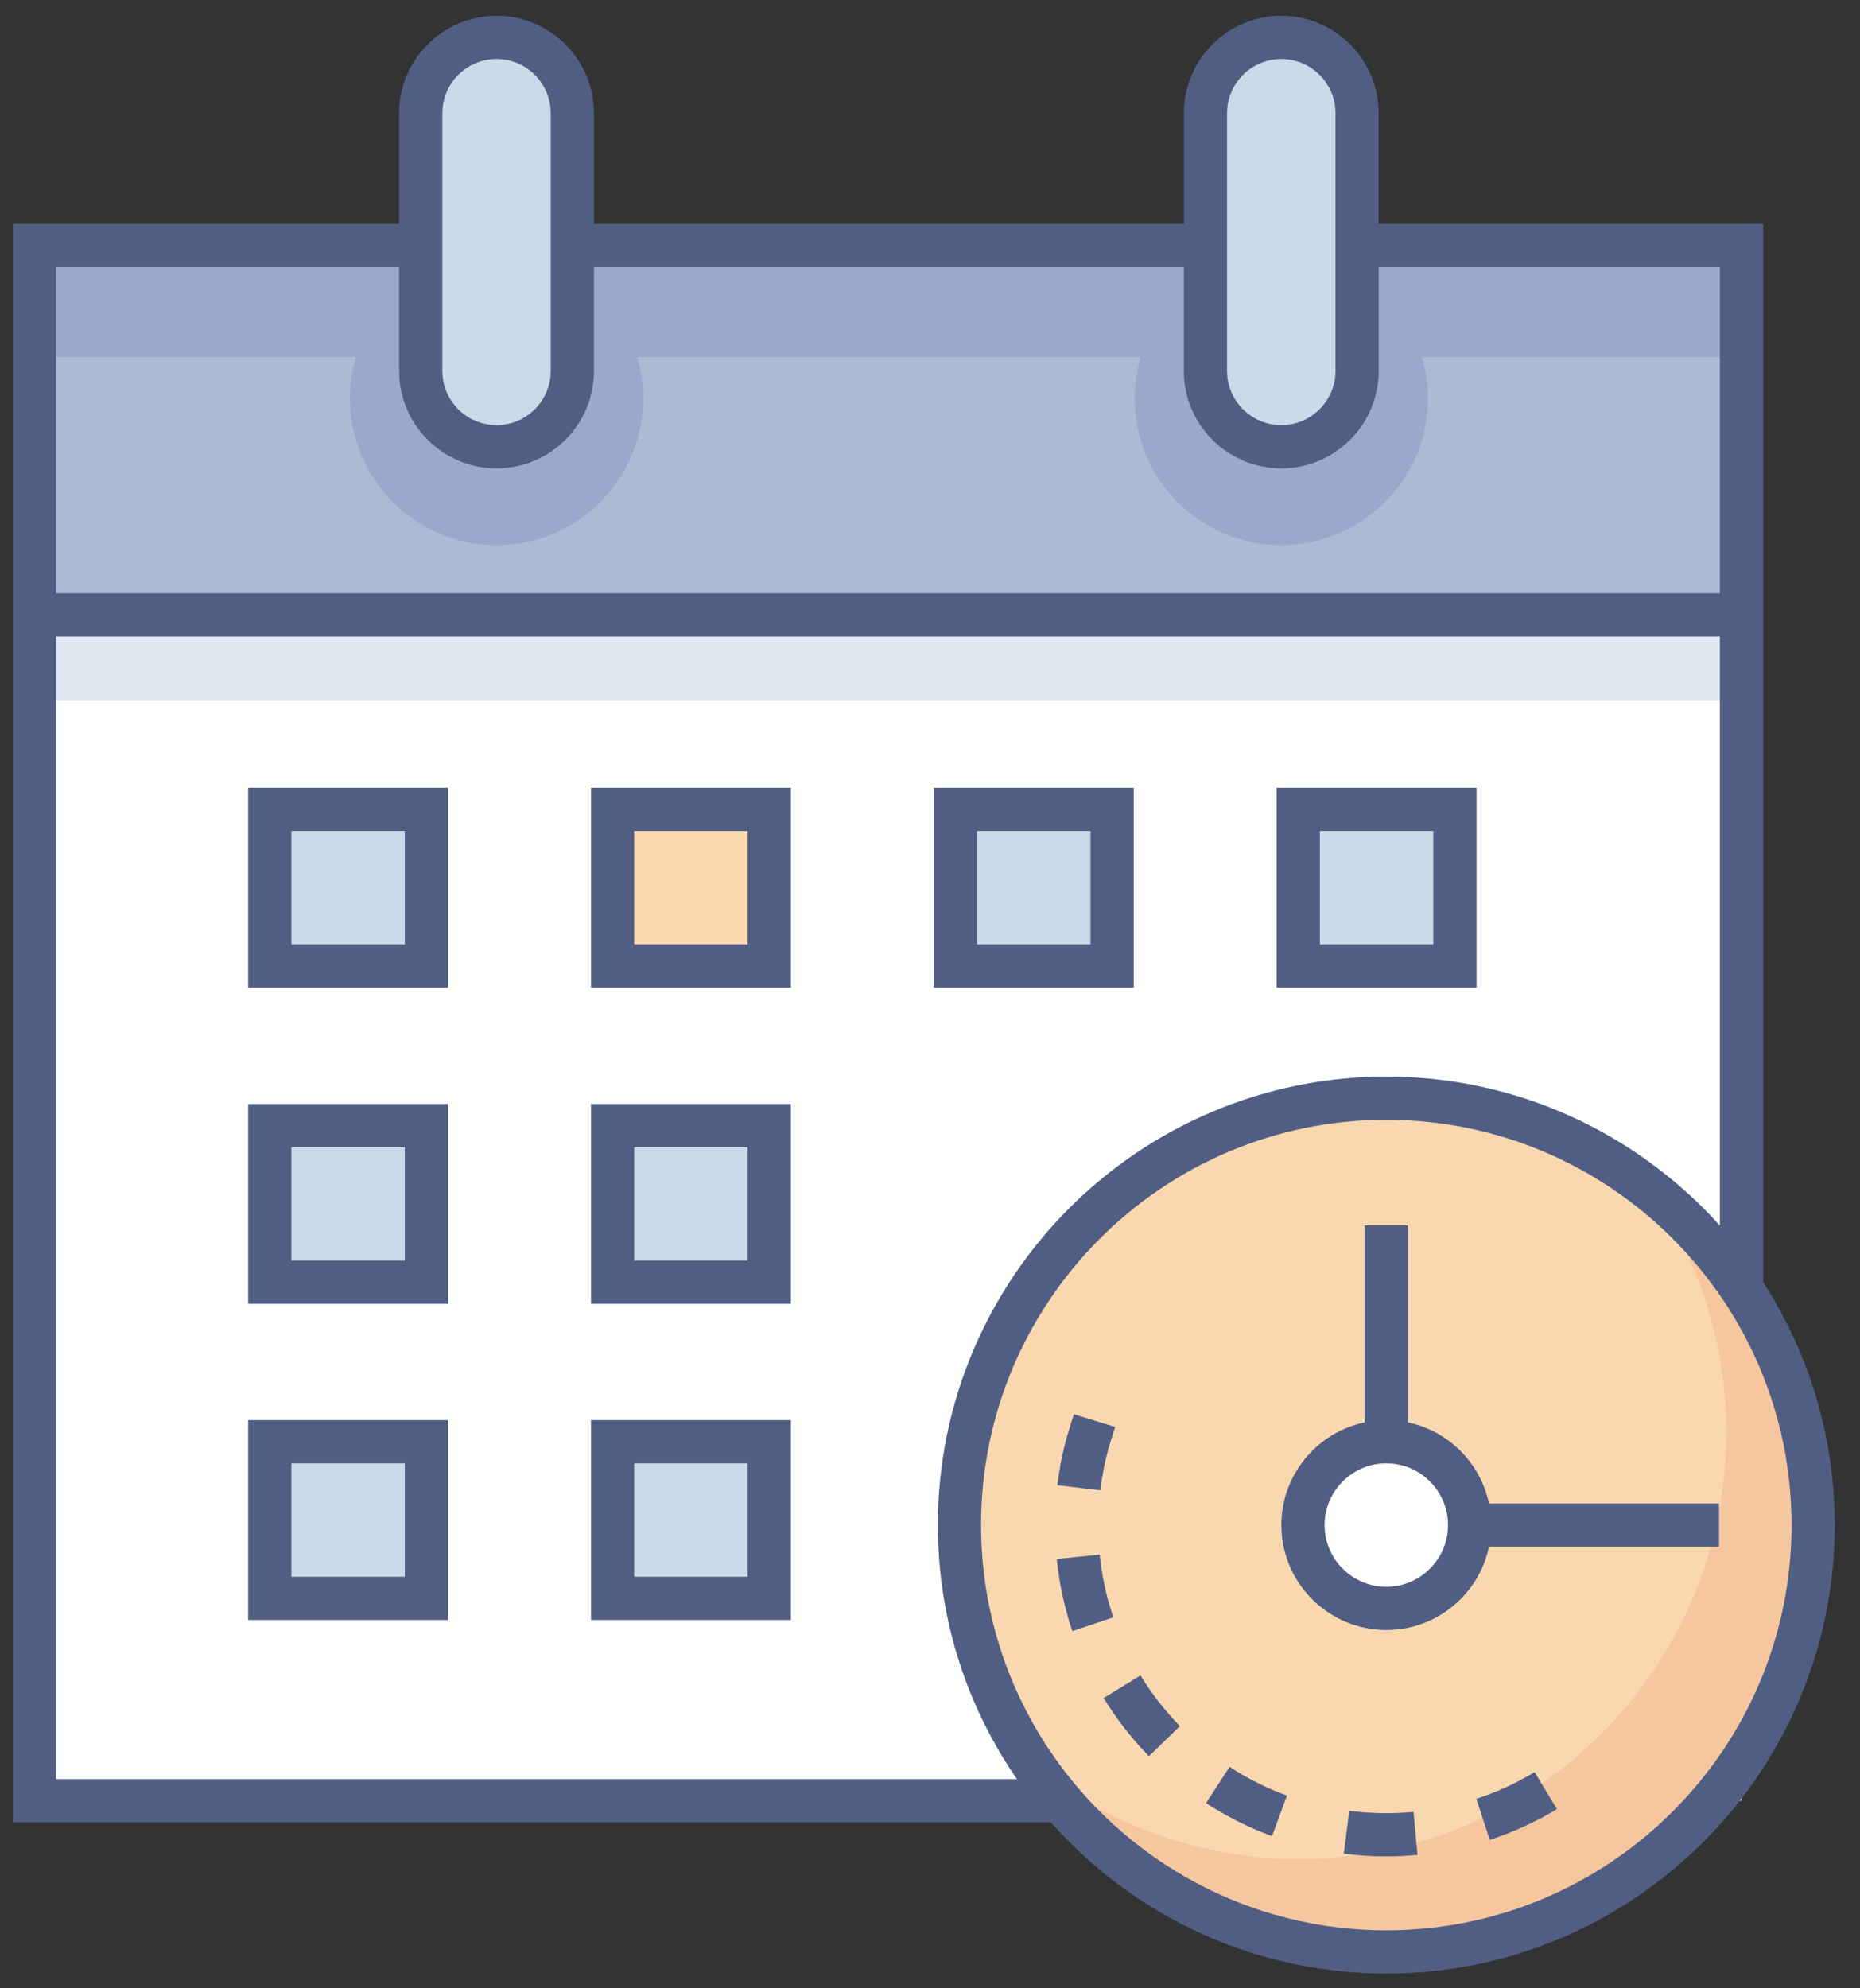<?xml version="1.0" encoding="UTF-8"?>
<svg width="58px" height="62px" viewBox="0 0 58 62" version="1.1" xmlns="http://www.w3.org/2000/svg" xmlns:xlink="http://www.w3.org/1999/xlink">
    <rect x="0" y="0" width="58" height="62" fill="#333333" stroke="none"/>
    <!-- Generator: Sketch 52.5 (67469) - http://www.bohemiancoding.com/sketch -->
    <title>schedule</title>
    <desc>Created with Sketch.</desc>
    <g id="Version2" stroke="none" stroke-width="1" fill="none" fill-rule="evenodd">
        <g id="faqs-copy" transform="translate(-116, -694)">
            <g id="schedule" transform="translate(116, 694)">
                <polygon id="Fill-212" fill="#AFB9D3" points="1.076 19.174 54.305 19.174 54.305 7.607 1.076 7.607"></polygon>
                <polygon id="Fill-213" fill="#9AA9CB" points="1.076 11.136 54.305 11.136 54.305 7.607 1.076 7.607"></polygon>
                <path d="M20.056,12.424 C20.056,14.95 18.009,16.997 15.484,16.997 C12.959,16.997 10.912,14.95 10.912,12.424 C10.912,9.9 12.959,7.853 15.484,7.853 C18.009,7.853 20.056,9.9 20.056,12.424" id="Fill-214" fill="#9AA9CB"></path>
                <path d="M44.526,12.424 C44.526,14.95 42.479,16.997 39.953,16.997 C37.429,16.997 35.382,14.95 35.382,12.424 C35.382,9.9 37.429,7.853 39.953,7.853 C42.479,7.853 44.526,9.9 44.526,12.424" id="Fill-215" fill="#9AA9CB"></path>
                <polygon id="Fill-216" fill="#FFFFFE" points="1.076 56.152 54.305 56.152 54.305 19.174 1.076 19.174"></polygon>
                <path d="M56.539,47.555 C56.539,54.906 50.579,60.865 43.229,60.865 C35.878,60.865 29.919,54.906 29.919,47.555 C29.919,40.205 35.878,34.245 43.229,34.245 C50.579,34.245 56.539,40.205 56.539,47.555" id="Fill-217" fill="#FAD8AF"></path>
                <path d="M45.827,47.555 C45.827,48.99 44.664,50.154 43.229,50.154 C41.793,50.154 40.63,48.99 40.63,47.555 C40.63,46.12 41.793,44.956 43.229,44.956 C44.664,44.956 45.827,46.12 45.827,47.555" id="Fill-218" fill="#FFFFFE"></path>
                <polygon id="Fill-219" fill="#DEE9F1" points="1.076 21.839 54.305 21.839 54.305 19.174 1.076 19.174"></polygon>
                <path d="M51.354,36.946 C52.906,39.122 53.829,41.778 53.829,44.656 C53.829,52.007 47.87,57.966 40.519,57.966 C37.481,57.966 34.691,56.938 32.451,55.225 C34.865,58.609 38.813,60.824 43.287,60.824 C50.638,60.824 56.596,54.865 56.596,47.514 C56.596,43.2 54.535,39.377 51.354,36.946" id="Fill-220" fill="#F6C79F"></path>
                <polygon id="Fill-221" fill="#C7DBE8" points="8.412 30.125 13.297 30.125 13.297 25.241 8.412 25.241"></polygon>
                <polygon id="Fill-222" fill="#C7DBE8" points="8.412 39.983 13.297 39.983 13.297 35.099 8.412 35.099"></polygon>
                <polygon id="Fill-223" fill="#C7DBE8" points="19.102 39.983 23.987 39.983 23.987 35.099 19.102 35.099"></polygon>
                <polygon id="Fill-224" fill="#C7DBE8" points="8.412 49.842 13.297 49.842 13.297 44.956 8.412 44.956"></polygon>
                <polygon id="Fill-225" fill="#C7DBE8" points="19.102 49.842 23.987 49.842 23.987 44.956 19.102 44.956"></polygon>
                <polygon id="Fill-226" fill="#C7DBE8" points="29.793 30.125 34.678 30.125 34.678 25.241 29.793 25.241"></polygon>
                <polygon id="Fill-227" fill="#C7DBE8" points="40.484 30.125 45.369 30.125 45.369 25.241 40.484 25.241"></polygon>
                <polygon id="Fill-228" fill="#FAD8AF" points="19.102 30.125 23.987 30.125 23.987 25.241 19.102 25.241"></polygon>
                <path d="M15.484,13.931 C14.179,13.931 13.12,12.872 13.12,11.567 L13.12,3.53 C13.12,2.224 14.179,1.166 15.484,1.166 C16.789,1.166 17.847,2.224 17.847,3.53 L17.847,11.567 C17.847,12.872 16.789,13.931 15.484,13.931" id="Fill-229" fill="#C7DBE8"></path>
                <path d="M43.229,34.919 C36.261,34.919 30.592,40.587 30.592,47.555 C30.592,54.523 36.261,60.191 43.229,60.191 C50.196,60.191 55.865,54.523 55.865,47.555 C55.865,40.587 50.196,34.919 43.229,34.919 Z M43.229,61.539 C35.518,61.539 29.245,55.266 29.245,47.555 C29.245,39.844 35.518,33.571 43.229,33.571 C50.939,33.571 57.213,39.844 57.213,47.555 C57.213,55.266 50.939,61.539 43.229,61.539 Z" id="Fill-230" fill="#515E84"></path>
                <polyline id="Fill-231" fill="#515E84" points="54.979 39.982 53.631 39.982 53.631 8.331 42.099 8.331 42.099 6.983 54.979 6.983 54.979 39.982"></polyline>
                <polygon id="Fill-232" fill="#515E84" points="18.099 8.331 37.282 8.331 37.282 6.983 18.099 6.983"></polygon>
                <polyline id="Fill-233" fill="#515E84" points="33.24 56.825 0.402 56.825 0.402 6.983 12.869 6.983 12.869 8.331 1.749 8.331 1.749 55.478 33.24 55.478 33.24 56.825"></polyline>
                <path d="M15.484,1.84 C14.552,1.84 13.794,2.599 13.794,3.53 L13.794,11.567 C13.794,12.499 14.552,13.257 15.484,13.257 C16.415,13.257 17.173,12.499 17.173,11.567 L17.173,3.53 C17.173,2.599 16.415,1.84 15.484,1.84 Z M15.484,14.605 C13.808,14.605 12.446,13.242 12.446,11.567 L12.446,3.53 C12.446,1.855 13.808,0.492 15.484,0.492 C17.159,0.492 18.521,1.855 18.521,3.53 L18.521,11.567 C18.521,13.242 17.159,14.605 15.484,14.605 Z" id="Fill-234" fill="#515E84"></path>
                <path d="M39.953,13.931 C38.648,13.931 37.589,12.872 37.589,11.567 L37.589,3.53 C37.589,2.224 38.648,1.166 39.953,1.166 C41.259,1.166 42.317,2.224 42.317,3.53 L42.317,11.567 C42.317,12.872 41.259,13.931 39.953,13.931" id="Fill-235" fill="#C7DBE8"></path>
                <path d="M39.953,1.84 C39.022,1.84 38.263,2.599 38.263,3.53 L38.263,11.567 C38.263,12.499 39.022,13.257 39.953,13.257 C40.885,13.257 41.644,12.499 41.644,11.567 L41.644,3.53 C41.644,2.599 40.885,1.84 39.953,1.84 Z M39.953,14.605 C38.278,14.605 36.915,13.242 36.915,11.567 L36.915,3.53 C36.915,1.855 38.278,0.492 39.953,0.492 C41.629,0.492 42.991,1.855 42.991,3.53 L42.991,11.567 C42.991,13.242 41.629,14.605 39.953,14.605 Z" id="Fill-236" fill="#515E84"></path>
                <path d="M9.086,29.451 L12.623,29.451 L12.623,25.915 L9.086,25.915 L9.086,29.451 Z M7.738,30.799 L13.97,30.799 L13.97,24.567 L7.738,24.567 L7.738,30.799 Z" id="Fill-237" fill="#515E84"></path>
                <path d="M19.776,29.451 L23.313,29.451 L23.313,25.915 L19.776,25.915 L19.776,29.451 Z M18.429,30.799 L24.661,30.799 L24.661,24.567 L18.429,24.567 L18.429,30.799 Z" id="Fill-238" fill="#515E84"></path>
                <path d="M9.086,39.309 L12.623,39.309 L12.623,35.773 L9.086,35.773 L9.086,39.309 Z M7.738,40.657 L13.97,40.657 L13.97,34.425 L7.738,34.425 L7.738,40.657 Z" id="Fill-239" fill="#515E84"></path>
                <path d="M19.776,39.309 L23.313,39.309 L23.313,35.773 L19.776,35.773 L19.776,39.309 Z M18.429,40.657 L24.661,40.657 L24.661,34.425 L18.429,34.425 L18.429,40.657 Z" id="Fill-240" fill="#515E84"></path>
                <path d="M9.086,49.168 L12.623,49.168 L12.623,45.63 L9.086,45.63 L9.086,49.168 Z M7.738,50.515 L13.97,50.515 L13.97,44.283 L7.738,44.283 L7.738,50.515 Z" id="Fill-241" fill="#515E84"></path>
                <path d="M19.776,49.168 L23.313,49.168 L23.313,45.63 L19.776,45.63 L19.776,49.168 Z M18.429,50.515 L24.661,50.515 L24.661,44.283 L18.429,44.283 L18.429,50.515 Z" id="Fill-242" fill="#515E84"></path>
                <path d="M30.467,29.451 L34.004,29.451 L34.004,25.915 L30.467,25.915 L30.467,29.451 Z M29.12,30.799 L35.352,30.799 L35.352,24.567 L29.12,24.567 L29.12,30.799 Z" id="Fill-243" fill="#515E84"></path>
                <path d="M41.158,29.451 L44.695,29.451 L44.695,25.915 L41.158,25.915 L41.158,29.451 Z M39.81,30.799 L46.043,30.799 L46.043,24.567 L39.81,24.567 L39.81,30.799 Z" id="Fill-244" fill="#515E84"></path>
                <polygon id="Fill-245" fill="#515E84" points="1.076 19.848 54.305 19.848 54.305 18.5 1.076 18.5"></polygon>
                <path d="M43.229,45.63 C42.168,45.63 41.304,46.494 41.304,47.555 C41.304,48.616 42.168,49.48 43.229,49.48 C44.29,49.48 45.153,48.616 45.153,47.555 C45.153,46.494 44.29,45.63 43.229,45.63 Z M43.229,50.828 C41.424,50.828 39.956,49.36 39.956,47.555 C39.956,45.751 41.424,44.283 43.229,44.283 C45.033,44.283 46.501,45.751 46.501,47.555 C46.501,49.36 45.033,50.828 43.229,50.828 Z" id="Fill-246" fill="#515E84"></path>
                <polygon id="Fill-247" fill="#515E84" points="42.555 44.956 43.902 44.956 43.902 38.21 42.555 38.21"></polygon>
                <polygon id="Fill-248" fill="#515E84" points="45.827 48.229 53.604 48.229 53.604 46.881 45.827 46.881"></polygon>
                <path d="M34.309,46.473 L32.971,46.313 C33.033,45.794 33.136,45.277 33.276,44.775 L33.485,44.098 L34.772,44.497 L34.568,45.155 C34.453,45.573 34.364,46.022 34.309,46.473 Z M33.438,50.863 C33.193,50.136 33.029,49.379 32.951,48.613 L34.291,48.476 C34.359,49.143 34.502,49.801 34.715,50.432 L33.438,50.863 Z M35.827,54.764 C35.291,54.213 34.815,53.603 34.414,52.949 L35.563,52.244 C35.912,52.813 36.326,53.344 36.793,53.824 L35.827,54.764 Z M39.665,57.255 C38.944,56.99 38.252,56.644 37.607,56.224 L38.341,55.095 C38.901,55.459 39.504,55.76 40.13,55.991 L39.665,57.255 Z M46.455,57.372 L46.036,56.091 C46.669,55.884 47.281,55.604 47.854,55.258 L48.55,56.413 C47.889,56.81 47.184,57.133 46.455,57.372 Z M43.229,57.886 C42.785,57.886 42.339,57.858 41.902,57.802 L42.074,56.465 C42.733,56.55 43.418,56.561 44.077,56.5 L44.202,57.841 C43.881,57.871 43.554,57.886 43.229,57.886 Z" id="Fill-249" fill="#515E84"></path>
            </g>
        </g>
    </g>
</svg>